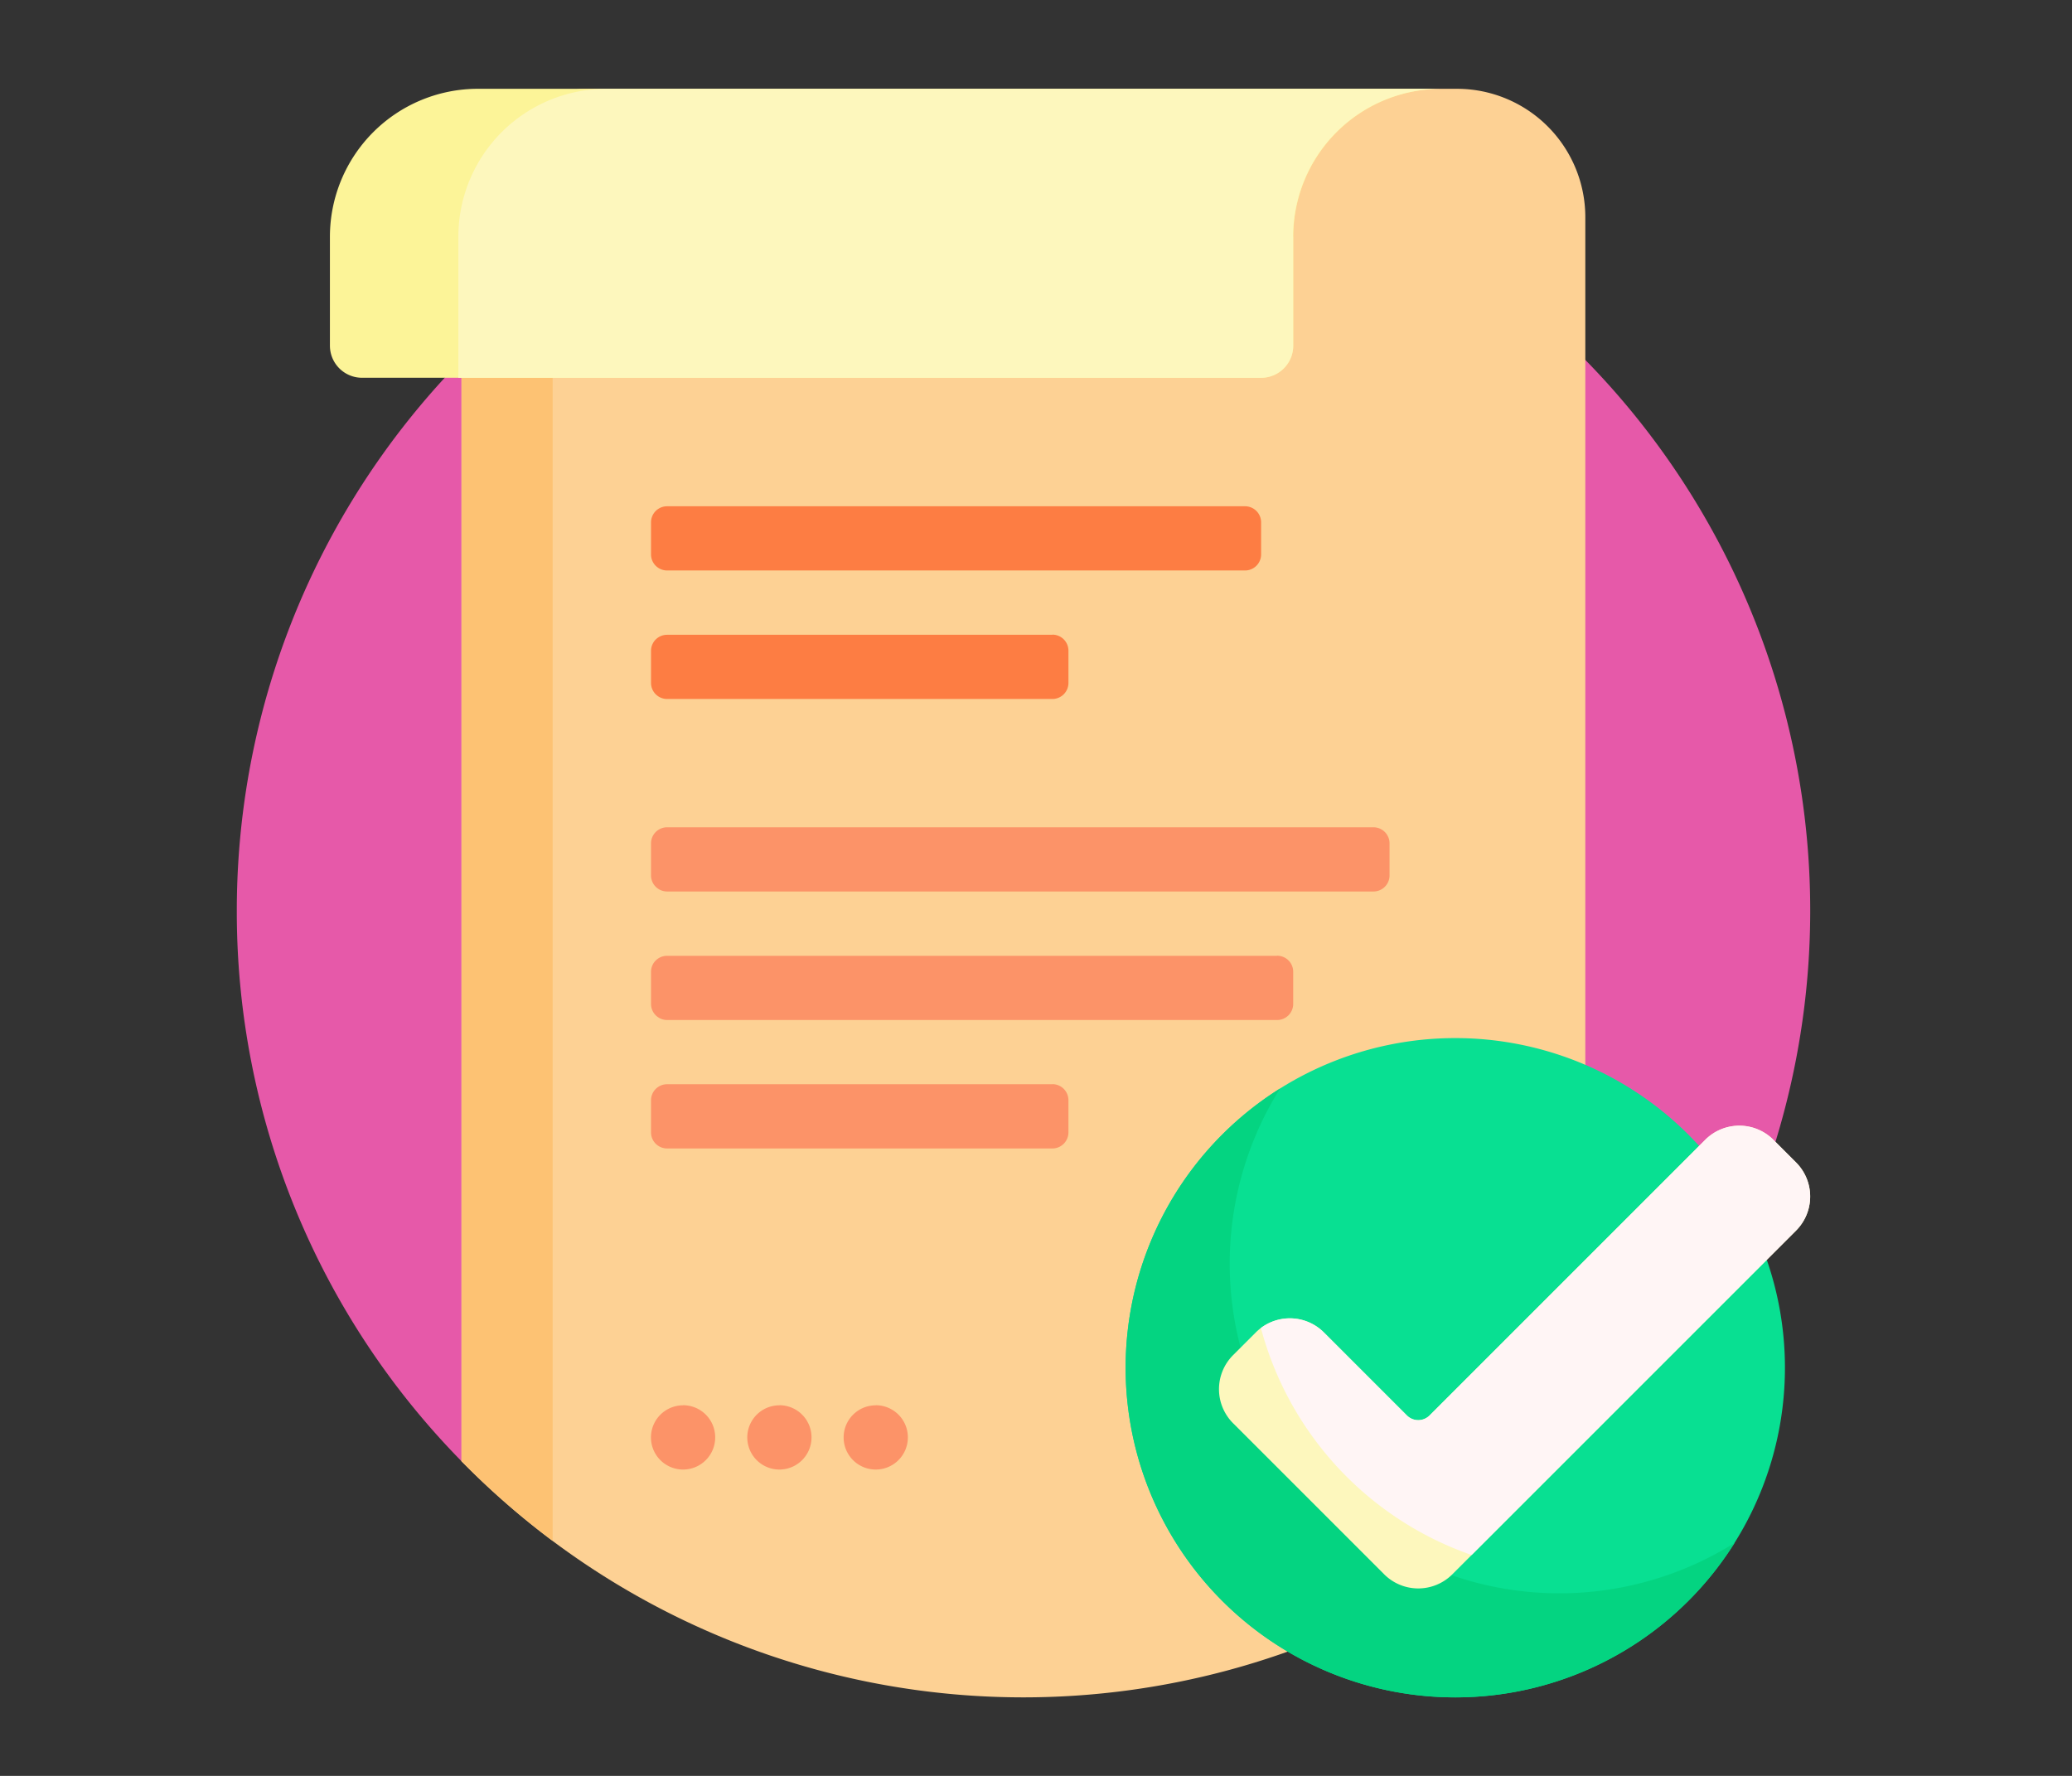 <svg xmlns="http://www.w3.org/2000/svg" xmlns:xlink="http://www.w3.org/1999/xlink" width="70" height="60" viewBox="0 0 70 60">
  <rect x="0" y="0" width="70" height="60" fill="#333333" stroke="none"/>
  <defs>
    <clipPath id="clip-normas">
      <rect width="70" height="60"/>
    </clipPath>
  </defs>
  <g id="normas" clip-path="url(#clip-normas)">
    <g id="documento" transform="translate(8 3)">
      <path id="Trazado_27" data-name="Trazado 27" d="M0,37.819A26.578,26.578,0,1,1,45,56.972,171.6,171.6,0,0,0,26.578,56a172.045,172.045,0,0,0-17.662.894,1.612,1.612,0,0,1-1.318-.47A26.49,26.49,0,0,1,0,37.819Zm0,0" transform="translate(0 -10.049)" fill="#e659a9"/>
      <path id="Trazado_28" data-name="Trazado 28" d="M109.5,4.339V46.368a26.573,26.573,0,0,1-37.968,0V4.339A4.339,4.339,0,0,1,75.874,0h29.29A4.339,4.339,0,0,1,109.5,4.339Zm0,0" transform="translate(-63.942)" fill="#fdd194"/>
      <path id="Trazado_29" data-name="Trazado 29" d="M74.613,49.061a26.775,26.775,0,0,1-3.078-2.692V4.339A4.339,4.339,0,0,1,75.874,0h3.078a4.339,4.339,0,0,0-4.339,4.339Zm0,0" transform="translate(-63.942)" fill="#fdc273"/>
      <path id="Trazado_30" data-name="Trazado 30" d="M152.443,133.4v1.085a.543.543,0,0,1-.542.542H132.374a.543.543,0,0,1-.542-.542V133.4a.542.542,0,0,1,.542-.542H151.9A.542.542,0,0,1,152.443,133.4Zm-7.051,3.8H132.374a.542.542,0,0,0-.542.542v1.085a.543.543,0,0,0,.542.542h13.018a.543.543,0,0,0,.542-.542v-1.085A.542.542,0,0,0,145.392,137.195Zm0,0" transform="translate(-117.838 -118.753)" fill="#fd7d43"/>
      <path id="Trazado_31" data-name="Trazado 31" d="M156.782,235.593v1.085a.543.543,0,0,1-.542.542H132.374a.543.543,0,0,1-.542-.542v-1.085a.543.543,0,0,1,.542-.542H156.24A.543.543,0,0,1,156.782,235.593Zm-3.8,3.8H132.374a.542.542,0,0,0-.542.542v1.085a.543.543,0,0,0,.542.542h20.611a.543.543,0,0,0,.542-.542v-1.085A.542.542,0,0,0,152.986,239.39Zm-7.593,4.339H132.374a.543.543,0,0,0-.542.543v1.085a.543.543,0,0,0,.542.542h13.018a.543.543,0,0,0,.542-.542v-1.085A.543.543,0,0,0,145.392,243.729Zm-12.475,10.848A1.085,1.085,0,1,0,134,255.662,1.085,1.085,0,0,0,132.917,254.577Zm3.255,0a1.085,1.085,0,1,0,1.085,1.085A1.085,1.085,0,0,0,136.171,254.577Zm3.255,0a1.085,1.085,0,1,0,1.085,1.085A1.085,1.085,0,0,0,139.426,254.577Zm0,0" transform="translate(-117.838 -210.1)" fill="#fc9368"/>
      <path id="Trazado_32" data-name="Trazado 32" d="M62.181,5V8.679A1.085,1.085,0,0,1,61.1,9.763H30.722a1.085,1.085,0,0,1-1.085-1.085V5a5,5,0,0,1,5-5H67.184a5,5,0,0,0-5,5Zm0,0" transform="translate(-26.491 0)" fill="#fcf498"/>
      <path id="Trazado_33" data-name="Trazado 33" d="M98.721,5V8.679a1.085,1.085,0,0,1-1.085,1.085H70.516V5a5,5,0,0,1,5-5h28.2a5,5,0,0,0-5,5Zm0,0" transform="translate(-63.031 0)" fill="#fdf7bd"/>
      <path id="Trazado_34" data-name="Trazado 34" d="M305.161,313.293a11.137,11.137,0,1,1-11.137-11.137A11.137,11.137,0,0,1,305.161,313.293Zm0,0" transform="translate(-252.859 -270.083)" fill="#08e092"/>
      <path id="Trazado_35" data-name="Trazado 35" d="M303.459,333.545a11.138,11.138,0,1,1-15.354-15.354,11.138,11.138,0,0,0,15.354,15.354Zm0,0" transform="translate(-252.858 -284.416)" fill="#04d481"/>
      <path id="Trazado_36" data-name="Trazado 36" d="M332.074,333.564l-11.615,11.615a1.628,1.628,0,0,1-2.3,0l-5.106-5.106a1.627,1.627,0,0,1,0-2.3l.767-.767a1.627,1.627,0,0,1,2.3,0l2.805,2.805a.542.542,0,0,0,.767,0l9.314-9.314a1.628,1.628,0,0,1,2.3,0l.767.767a1.628,1.628,0,0,1,0,2.3Zm0,0" transform="translate(-279.395 -294.988)" fill="#fdf7bd"/>
      <path id="Trazado_37" data-name="Trazado 37" d="M344.015,331.263a1.628,1.628,0,0,1,0,2.3l-10.962,10.962a11.16,11.16,0,0,1-7.119-7.67,1.627,1.627,0,0,1,2.127.149l2.805,2.805a.542.542,0,0,0,.767,0l9.314-9.314a1.628,1.628,0,0,1,2.3,0Zm0,0" transform="translate(-291.336 -294.988)" fill="#fff5f5"/>
    </g>
  </g>
</svg>
